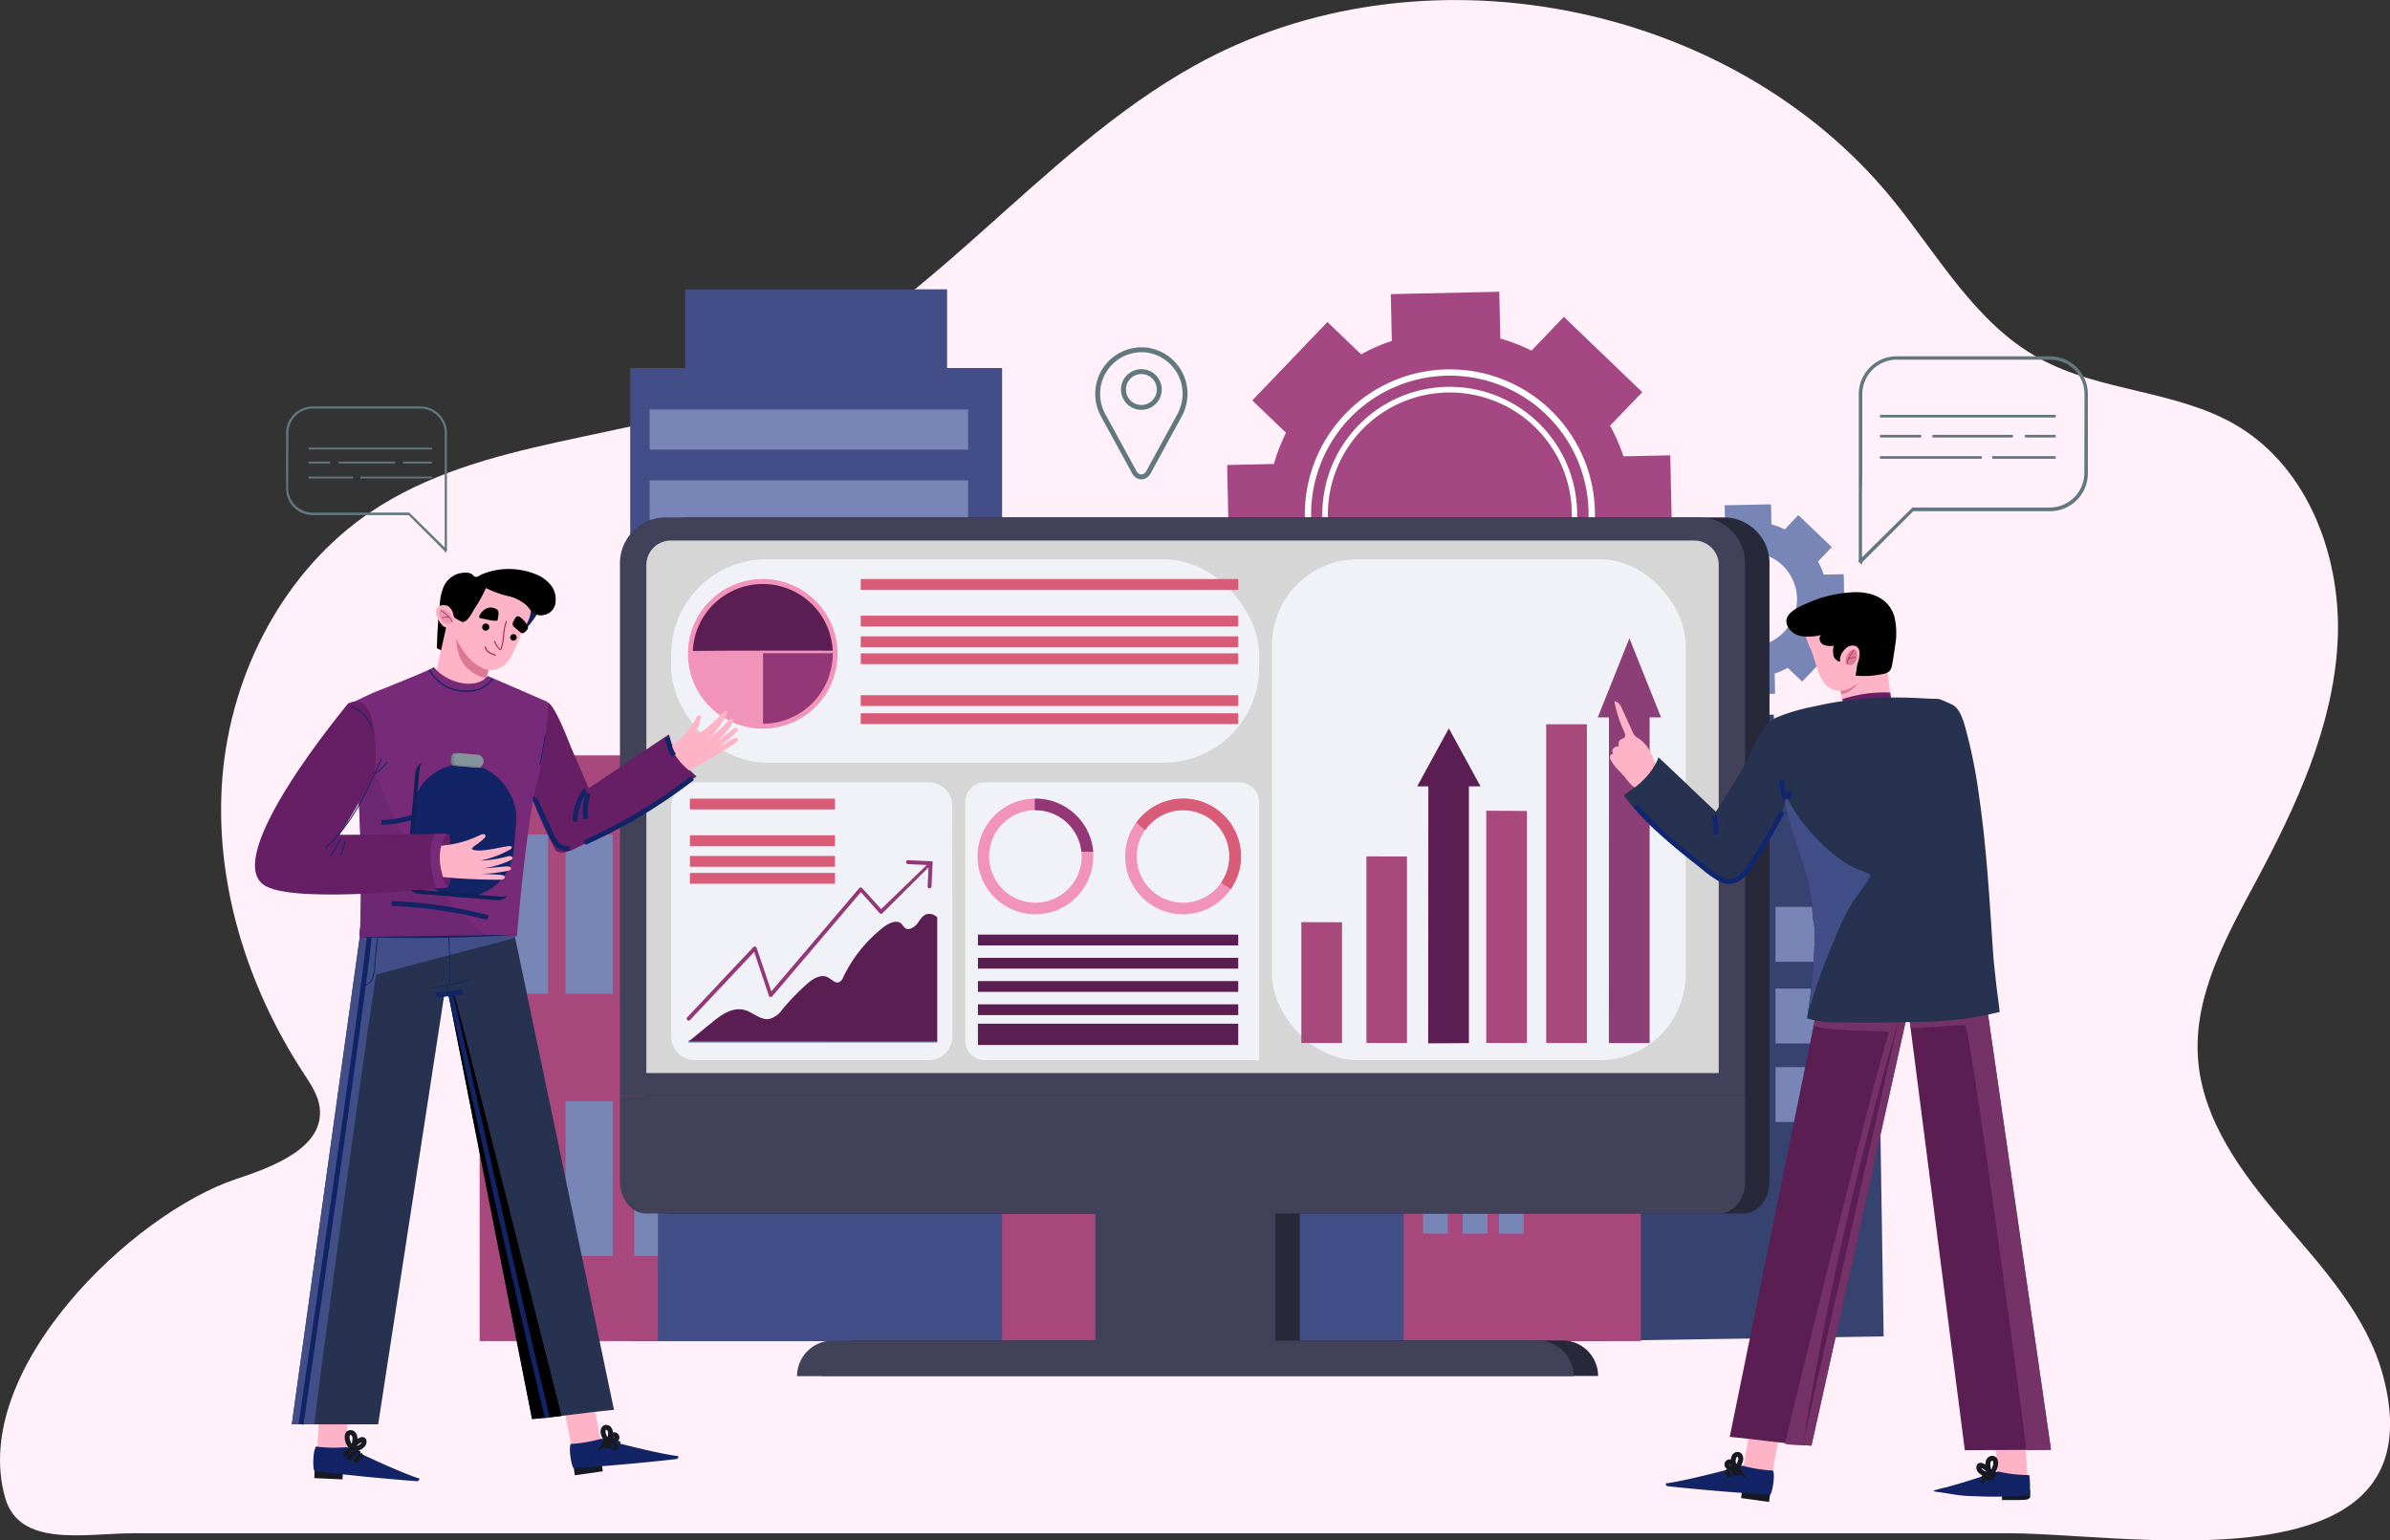 <svg xmlns="http://www.w3.org/2000/svg" viewBox="0 0 487.52 314.25"><rect x="0" y="0" width="487.52" height="314.25" fill="#333333" stroke="none"/><defs><style>.cls-1{fill:#fff0f9;}.cls-2{fill:#f3f0ff;}.cls-3{fill:#424e87;}.cls-4{fill:#7785b7;}.cls-5{fill:#f9d4e3;}.cls-6{fill:#a8487c;}.cls-7{fill:#364370;}.cls-8{fill:#c0c0ff;}.cls-9{fill:#d3d5fe;}.cls-10{fill:#62787f;}.cls-11{fill:#a54783;}.cls-12{fill:#fff;}.cls-13{fill:#27283a;}.cls-14{fill:#414259;}.cls-15{fill:#d6d6d6;}.cls-16{fill:#f0f2f7;}.cls-17{fill:#8c3e76;}.cls-18{fill:#5a1e52;}.cls-19{fill:#933777;}.cls-20{fill:#d85b77;}.cls-21{fill:#8094bf;}.cls-22{fill:#f294ba;}.cls-23,.cls-34,.cls-38,.cls-41{fill:none;stroke-miterlimit:10;}.cls-23{stroke:#62787f;}.cls-24{fill:#feb3c7;}.cls-25{fill:#661f65;}.cls-26{fill:#dd7897;}.cls-27{fill:#0e2259;}.cls-28{fill:#a12758;}.cls-29{fill:#e89ab2;}.cls-30{fill:#772a77;}.cls-31{fill:#6e2772;}.cls-32{fill:#26324f;}.cls-33{fill:#122466;}.cls-34{stroke:#122466;}.cls-35{fill:#849299;}.cls-36{fill:#728389;}.cls-37{fill:#161921;}.cls-38{stroke:#161921;}.cls-39{fill:#753266;}.cls-40{fill:#350a24;}.cls-41{stroke:#112670;}.cls-42{fill:#f2a754;}</style></defs><g id="Layer_2" data-name="Layer 2"><g id="Character_2" data-name="Character 2"><path class="cls-1" d="M472.16,310.69c-18.1,6.52-47.59,2.09-62.34,2.09H27.38c-9.94,0-23.43,3.07-26.34-7.27-7.33-26,25.86-57.91,47.17-65,7.75-2.56,18-6.5,17-14.59-.32-2.54-1.83-4.75-3.23-6.89-11.67-17.87-18.37-39.36-16.6-60.63s12.59-42.08,30.29-54C98.54,89.06,128.57,90.05,154,79.52c34.46-14.26,57.11-48,89.67-66.14C289.52-12.19,352.94,0,386.06,40.69,395.41,52.18,403,66,416,73.11c12.47,6.87,28,6.44,40.27,13.7,14.77,8.75,21.53,27.3,20.55,44.44s-8.44,33.2-16.53,48.34c-6.1,11.39-12.84,23.4-11.94,36.29.89,12.65,9,23.52,17.26,33.17s17.23,19.39,20.51,31.64C490.68,297.87,483.75,306.52,472.16,310.69Z"/><rect class="cls-2" x="295.12" y="264.47" width="24.36" height="11.92"/><rect class="cls-3" x="128.55" y="75.08" width="75.86" height="198.5"/><rect class="cls-3" x="139.77" y="59.02" width="53.42" height="53.42"/><rect class="cls-4" x="132.51" y="83.53" width="64.97" height="8.19"/><rect class="cls-4" x="132.51" y="97.98" width="64.97" height="8.19"/><rect class="cls-5" x="132.51" y="113.31" width="64.97" height="8.19"/><rect class="cls-5" x="132.51" y="127.76" width="64.97" height="8.19"/><rect class="cls-5" x="132.51" y="141.55" width="64.97" height="8.19"/><rect class="cls-5" x="132.51" y="156.53" width="64.97" height="8.19"/><rect class="cls-5" x="132.51" y="169.99" width="64.97" height="8.19"/><rect class="cls-5" x="132.51" y="183.79" width="64.97" height="8.19"/><rect class="cls-5" x="132.51" y="199.95" width="64.97" height="8.19"/><rect class="cls-6" x="189.07" y="132.37" width="63.45" height="141.22"/><polygon class="cls-3" points="323.17 140.34 323.17 121.74 314.5 121.74 314.5 113.1 266.03 113.1 266.03 121.74 257.36 121.74 257.36 140.34 252.34 140.34 252.34 273.58 328.19 273.58 328.19 140.34 323.17 140.34"/><polygon class="cls-7" points="371.08 171.03 370.89 158.75 362.03 158.89 361.82 145.79 358.13 145.85 357.91 132.22 344.72 132.43 344.94 146.06 341.24 146.12 341.45 159.21 332.58 159.35 332.78 171.63 321.22 171.81 322.82 273.58 384.23 272.62 382.63 170.85 371.08 171.03"/><rect class="cls-2" x="259.54" y="122.86" width="24.36" height="11.92"/><rect class="cls-2" x="295.12" y="122.86" width="24.36" height="11.92"/><rect class="cls-2" x="259.54" y="140.56" width="24.36" height="11.92"/><rect class="cls-2" x="295.12" y="140.56" width="24.36" height="11.92"/><rect class="cls-2" x="259.54" y="158.26" width="24.36" height="11.92"/><rect class="cls-2" x="295.12" y="158.26" width="24.36" height="11.92"/><rect class="cls-2" x="259.54" y="175.97" width="24.36" height="11.92"/><rect class="cls-2" x="295.12" y="175.97" width="24.36" height="11.92"/><rect class="cls-2" x="259.54" y="193.67" width="24.36" height="11.92"/><rect class="cls-2" x="295.12" y="193.67" width="24.36" height="11.92"/><rect class="cls-2" x="259.54" y="211.37" width="24.36" height="11.92"/><rect class="cls-2" x="295.12" y="211.37" width="24.36" height="11.92"/><rect class="cls-2" x="259.54" y="229.07" width="24.36" height="11.92"/><rect class="cls-2" x="295.12" y="229.07" width="24.36" height="11.92"/><rect class="cls-2" x="295.12" y="246.77" width="24.36" height="11.92"/><polygon class="cls-6" points="316.55 218.76 316.55 192.21 292.64 192.21 292.64 218.76 286.33 218.76 286.33 273.58 334.73 273.58 334.73 218.76 316.55 218.76"/><rect class="cls-4" x="290.27" y="230.33" width="5.07" height="21.32"/><rect class="cls-4" x="298.36" y="230.33" width="5.07" height="21.32"/><rect class="cls-4" x="305.74" y="230.33" width="5.07" height="21.32"/><rect class="cls-8" x="331.48" y="185" width="11.2" height="11.2"/><rect class="cls-8" x="347.37" y="185" width="11.2" height="11.2"/><rect class="cls-4" x="362.18" y="185" width="11.2" height="11.2"/><rect class="cls-8" x="331.48" y="201.67" width="11.2" height="11.2"/><rect class="cls-8" x="347.37" y="201.67" width="11.2" height="11.2"/><rect class="cls-4" x="362.18" y="201.67" width="11.2" height="11.2"/><rect class="cls-8" x="331.48" y="217.69" width="11.2" height="11.2"/><rect class="cls-8" x="347.37" y="217.69" width="11.2" height="11.2"/><rect class="cls-4" x="362.18" y="217.69" width="11.2" height="11.2"/><rect class="cls-9" x="193.19" y="143.09" width="8.6" height="11.2"/><rect class="cls-9" x="204.65" y="143.09" width="8.6" height="11.2"/><rect class="cls-9" x="217.03" y="143.09" width="8.6" height="11.2"/><rect class="cls-9" x="228.5" y="143.09" width="8.6" height="11.2"/><rect class="cls-9" x="240.42" y="143.09" width="8.6" height="11.2"/><rect class="cls-9" x="193.19" y="158.26" width="8.6" height="11.2"/><rect class="cls-9" x="204.65" y="158.26" width="8.6" height="11.2"/><rect class="cls-9" x="217.03" y="158.26" width="8.6" height="11.2"/><rect class="cls-9" x="228.5" y="158.26" width="8.6" height="11.2"/><rect class="cls-9" x="240.42" y="158.26" width="8.6" height="11.2"/><rect class="cls-9" x="193.19" y="173.44" width="8.6" height="11.2"/><rect class="cls-9" x="204.65" y="173.44" width="8.6" height="11.2"/><rect class="cls-9" x="217.03" y="173.44" width="8.6" height="11.2"/><rect class="cls-9" x="228.5" y="173.44" width="8.6" height="11.2"/><rect class="cls-9" x="240.42" y="173.44" width="8.6" height="11.2"/><rect class="cls-9" x="193.19" y="188.07" width="8.6" height="11.2"/><rect class="cls-9" x="204.65" y="188.07" width="8.6" height="11.2"/><rect class="cls-9" x="217.03" y="188.07" width="8.6" height="11.2"/><rect class="cls-9" x="228.5" y="188.07" width="8.6" height="11.2"/><rect class="cls-9" x="240.42" y="188.07" width="8.6" height="11.2"/><rect class="cls-6" x="97.84" y="154.1" width="72.73" height="119.48"/><rect class="cls-4" x="102.17" y="170.22" width="9.63" height="32.51"/><rect class="cls-4" x="115.36" y="170.22" width="9.63" height="32.51"/><rect class="cls-8" x="129.38" y="170.22" width="9.63" height="32.51"/><rect class="cls-8" x="143.35" y="170.22" width="9.63" height="32.51"/><rect class="cls-8" x="102.17" y="224.64" width="9.63" height="31.56"/><rect class="cls-4" x="115.36" y="224.64" width="9.63" height="31.56"/><rect class="cls-4" x="129.38" y="224.64" width="9.63" height="31.56"/><rect class="cls-8" x="143.35" y="224.64" width="9.63" height="31.56"/><rect class="cls-3" x="134.2" y="213.84" width="70.21" height="59.74"/><path class="cls-10" d="M58.36,88.34V99.66a5.42,5.42,0,0,0,5.42,5.42H83.37l7.33,7.33v.4l.56-.57-.09-.1v-9.41c0-1.12,0-2.23,0-3.35s0-2.22,0-3.34v-7.7a5.42,5.42,0,0,0-5.42-5.42H63.78A5.42,5.42,0,0,0,58.36,88.34Zm.47,0a5,5,0,0,1,5-5H85.71a5,5,0,0,1,5,5V96c0,1.12,0,3.5,0,3.58h0s0,2.8,0,3.11v9l-7.23-7.13H63.78a5,5,0,0,1-5-5Z"/><rect class="cls-10" x="62.93" y="91.31" width="25.17" height="0.38"/><rect class="cls-10" x="62.93" y="97.22" width="9.09" height="0.38"/><rect class="cls-10" x="73.52" y="97.22" width="14.58" height="0.38"/><rect class="cls-10" x="62.93" y="94.17" width="4.4" height="0.38"/><rect class="cls-10" x="69.06" y="94.17" width="11.53" height="0.38"/><rect class="cls-10" x="82.2" y="94.17" width="5.9" height="0.38"/><path class="cls-4" d="M346.28,105.52l-6.55,6.83,2.94,2.82a17,17,0,0,0-1.05,2.72l-4.07.08.2,9.46,4.08-.09A15,15,0,0,0,343,130L340.18,133l6.83,6.54,2.82-2.94a16.12,16.12,0,0,0,2.72,1.06l.09,4.07,9.45-.2L362,137.4a14.72,14.72,0,0,0,2.67-1.17l2.94,2.82,6.55-6.83-2.94-2.82a17,17,0,0,0,1-2.72l4.07-.09-.2-9.45-4.08.08a15.35,15.35,0,0,0-1.17-2.67l2.82-2.94-6.83-6.54L364.06,108a16.08,16.08,0,0,0-2.72-1.05l-.08-4.07-9.46.2.09,4.07a16.63,16.63,0,0,0-2.67,1.17ZM350,115.63a9.62,9.62,0,1,1,.29,13.6A9.63,9.63,0,0,1,350,115.63Z"/><path class="cls-11" d="M277.65,72.28l-6.88-6.59-15.33,16,6.89,6.59a37.45,37.45,0,0,0-2.47,6.37l-9.54.21L250.8,117l9.54-.21a37.63,37.63,0,0,0,2.74,6.25l-6.59,6.89,16,15.32,6.6-6.89a36.54,36.54,0,0,0,6.36,2.47l.21,9.54,22.15-.48-.21-9.54a37.26,37.26,0,0,0,6.26-2.74l6.88,6.59,15.32-16-6.88-6.59a36.59,36.59,0,0,0,2.46-6.37l9.55-.21-.48-22.14-9.55.2a36.37,36.37,0,0,0-2.74-6.25L335,80,319,64.64l-6.6,6.89a36.85,36.85,0,0,0-6.36-2.47l-.21-9.54L283.7,60l.21,9.54A36.91,36.91,0,0,0,277.65,72.28Z"/><path class="cls-12" d="M269.69,119a29.6,29.6,0,1,0,12-40.1A29.64,29.64,0,0,0,269.69,119Zm51-27.44A28.3,28.3,0,1,1,282.34,80,28.33,28.33,0,0,1,320.68,91.54Z"/><path class="cls-12" d="M272.84,117.28A26,26,0,1,0,283.42,82,26.05,26.05,0,0,0,272.84,117.28Zm44.82-24.12A24.88,24.88,0,1,1,284,83,24.91,24.91,0,0,1,317.66,93.16Z"/><path class="cls-13" d="M140.81,105.55H351.6a9.35,9.35,0,0,1,9.35,9.36V241c0,3.63-2.39,6.56-5.35,6.56H265.14v25.89h53.6a7.25,7.25,0,0,1,7.24,7.25H167.59a7.25,7.25,0,0,1,7.24-7.25h53.6V247.6H136.81c-3,0-5.35-2.93-5.35-6.56V114.91A9.36,9.36,0,0,1,140.81,105.55Z"/><path class="cls-14" d="M169.84,273.49h53.6V242.88h36.7v30.61h53.6a7.26,7.26,0,0,1,7.25,7.25H162.59A7.26,7.26,0,0,1,169.84,273.49Z"/><path class="cls-14" d="M126.46,223.62V114.91a9.36,9.36,0,0,1,9.36-9.36H346.61a9.36,9.36,0,0,1,9.35,9.36V223.62Z"/><path class="cls-14" d="M356,223.62V241c0,3.63-2.4,6.56-5.35,6.56H131.81c-2.95,0-5.35-2.93-5.35-6.56V223.62Z"/><path class="cls-15" d="M131.84,218.9V115.2a5,5,0,0,1,5.1-4.93H345.49a5,5,0,0,1,5.1,4.93V218.9Z"/><rect class="cls-16" x="259.46" y="114.09" width="84.39" height="102.17" rx="17.5"/><path class="cls-6" d="M265.45,188.12v24.65h8.3V188.14Z"/><path class="cls-6" d="M278.73,174.7v38.07H287V174.72Z"/><path class="cls-6" d="M303.17,165.38v47.39h8.3V165.44C308.7,165.43,305.94,165.41,303.17,165.38Z"/><rect class="cls-6" x="315.4" y="147.75" width="8.3" height="65.02"/><path class="cls-17" d="M328.18,212.79l8.32,0v-53h0V146.35h2.33l-6.46-16.14-6.45,16.14h2.28Z"/><path class="cls-18" d="M291.33,212.84l8.3-.05V160.42H302l-6.46-11.83-6.46,11.83h2.28Z"/><rect class="cls-16" x="136.9" y="114.09" width="119.95" height="41.49" rx="19.47"/><path class="cls-16" d="M252.83,159.6H200.9a4,4,0,0,0-4,4.06c0,2.29,0,4.59,0,6.88q0,14,0,28,0,6.84,0,13.68v.05a4,4,0,0,0,4,4h55.94v-52.6A4,4,0,0,0,252.83,159.6Z"/><path class="cls-16" d="M194.26,210.54V182.59c0-6-.05-12.07,0-18.11a4.8,4.8,0,0,0-4.72-4.88h-47.9a4.79,4.79,0,0,0-4.72,4.86V211.4a4.79,4.79,0,0,0,4.72,4.86h47.92a4.8,4.8,0,0,0,4.72-4.85Z"/><path class="cls-19" d="M140.14,207.58l13.53-14.38a.41.41,0,0,1,.38-.11.4.4,0,0,1,.29.26l3,8.89,17.93-21.06a.37.37,0,0,1,.29-.14.42.42,0,0,1,.3.13l3.88,4.28,9.31-9-3.83-.18a.4.4,0,0,1-.38-.41.39.39,0,0,1,.41-.38l4.76.22h0a.32.32,0,0,1,.14,0h0a.22.22,0,0,1,.09.07l0,0a.22.22,0,0,1,0,.08l0,0a.59.59,0,0,1,0,.14l-.23,4.85a.39.39,0,0,1-.41.38.4.4,0,0,1-.38-.42l.18-3.85L180,186.3a.36.36,0,0,1-.29.11.34.34,0,0,1-.28-.13L175.61,182l-18.09,21.24a.4.4,0,0,1-.37.14.42.42,0,0,1-.31-.27l-3-8.92-13.08,13.89a.42.42,0,0,1-.31.13.41.41,0,0,1-.25-.11A.4.4,0,0,1,140.14,207.58Z"/><rect class="cls-20" x="140.73" y="162.92" width="29.59" height="2.2"/><rect class="cls-20" x="140.73" y="170.4" width="29.59" height="2.2"/><rect class="cls-20" x="140.73" y="174.62" width="29.59" height="2.2"/><rect class="cls-20" x="140.73" y="178.08" width="29.59" height="2.2"/><rect class="cls-20" x="175.58" y="118.12" width="77" height="2.2"/><rect class="cls-18" x="199.48" y="190.66" width="53.1" height="2.2"/><rect class="cls-18" x="199.48" y="195.4" width="53.1" height="2.2"/><rect class="cls-18" x="199.48" y="200.14" width="53.1" height="2.2"/><rect class="cls-18" x="199.48" y="204.88" width="53.1" height="2.2"/><rect class="cls-18" x="199.48" y="208.83" width="53.1" height="4.35"/><rect class="cls-20" x="175.58" y="125.6" width="77" height="2.2"/><rect class="cls-20" x="175.58" y="141.82" width="77" height="2.2"/><rect class="cls-20" x="175.58" y="145.51" width="77" height="2.2"/><rect class="cls-20" x="175.58" y="129.82" width="77" height="2.2"/><rect class="cls-20" x="175.58" y="133.28" width="77" height="2.2"/><rect class="cls-21" x="140.45" y="212.23" width="50.73" height="0.47"/><path class="cls-18" d="M191.18,212.47c0-.18,0-.5,0-.68,0-2.92,0-5.85,0-8.77,0-5.29,0-10.58,0-15.86a2.2,2.2,0,0,0-2.22-.65c-.91.33-1.35,1.29-1.93,2s-1.7,1.38-2.44.78a6.7,6.7,0,0,1-.64-.77c-.93-1-2.57-.25-3.64.56A28.56,28.56,0,0,0,172,199.36a1.82,1.82,0,0,1-.82,1c-.83.33-1.55-.61-2.34-1-1.42-.72-3.07.34-4.25,1.39a50.27,50.27,0,0,0-4.87,5,5.11,5.11,0,0,1-2.74,2.11c-1.85.34-3.38-1.39-5.2-1.85-2.37-.59-4.67,1-6.55,2.57-1.58,1.28-3.16,2.59-4.74,3.87Z"/><circle class="cls-22" cx="155.59" cy="133.38" r="15.26" transform="translate(-48.74 149.09) rotate(-45)"/><path class="cls-18" d="M148.18,132.74c7.22,0,14.45-.05,21.68,0a14.28,14.28,0,0,0-28.53.05Z"/><path class="cls-19" d="M169.87,133.25q-7.11,0-14.23,0,0,7.2,0,14.4a14.29,14.29,0,0,0,14.22-14.28Z"/><path class="cls-22" d="M223,174.72a11.8,11.8,0,1,0-11.8,11.79A11.81,11.81,0,0,0,223,174.72Zm-11.8,9.43a9.44,9.44,0,1,1,9.44-9.43A9.44,9.44,0,0,1,211.21,184.15Z"/><path class="cls-19" d="M211.21,165.28a9.46,9.46,0,0,1,9.39,8.48H223a11.81,11.81,0,0,0-11.76-10.83h-.16c0,.79,0,1.58,0,2.36Z"/><path class="cls-22" d="M253.12,174.72a11.8,11.8,0,1,0-11.8,11.79A11.82,11.82,0,0,0,253.12,174.72Zm-11.8,9.43a9.44,9.44,0,1,1,9.44-9.43A9.44,9.44,0,0,1,241.32,184.15Z"/><path class="cls-20" d="M241.32,165.28a9.42,9.42,0,0,1,7.75,14.81c.67.41,1.33.84,2,1.29a11.69,11.69,0,0,0,2.08-6.66,11.79,11.79,0,0,0-21.37-6.88c.62.48,1.22,1,1.81,1.52A9.43,9.43,0,0,1,241.32,165.28Z"/><path class="cls-23" d="M232.16,71.36h1.32c.36,0,.73.09,1.1.17a9,9,0,0,1,7.15,8.55,9.43,9.43,0,0,1-1.23,4.84c-2.05,3.75-4.1,7.49-6.14,11.25a2,2,0,0,1-1.29,1.11h-.5a1.81,1.81,0,0,1-1.19-.94q-3.15-5.78-6.31-11.55A9.17,9.17,0,0,1,224,79.05a9,9,0,0,1,6.5-7.38C231.05,71.52,231.61,71.46,232.16,71.36Zm.67,4.45a3.65,3.65,0,1,0,3.64,3.67A3.65,3.65,0,0,0,232.83,75.81Z"/><rect class="cls-24" x="115.73" y="285.95" width="6.08" height="8.81" transform="translate(-51.3 26.75) rotate(-10.58)"/><rect class="cls-24" x="64.98" y="286.36" width="5.87" height="9.44" transform="translate(16.77 -3.41) rotate(3.28)"/><path class="cls-25" d="M142.09,158.39c-2.78-2.39-4.84-5-5.61-8.59-5.21,3.44-12.38,8.37-16.39,11-1.52-3.52-3-6.94-3.3-7.62-.59-1.33-3.67-9.74-5.15-9.86-2-.16-3.86,12.8-3.93,14.62a15.59,15.59,0,0,0,1.35,6.2,81.36,81.36,0,0,0,4,8.8,2.07,2.07,0,0,0,.62.81,3.17,3.17,0,0,0,2,0,8.65,8.65,0,0,0,2.28-1C127.48,168.5,142.09,158.39,142.09,158.39Z"/><path class="cls-24" d="M149.12,146.58a1.26,1.26,0,0,0-.49.4,25,25,0,0,1-3.93,3.56,19.82,19.82,0,0,0,3.64-5c.07-.16.13-.36,0-.48s-.43,0-.6.13c-.92.8-1.75,1.7-2.66,2.51-.76.68-1.91,1.78-3,1.9a1.94,1.94,0,0,1,.24-1.17,12.22,12.22,0,0,0,.6-1.89.61.61,0,0,0,0-.53.42.42,0,0,0-.54,0,1.08,1.08,0,0,0-.33.4l0,.06a20.27,20.27,0,0,1-2.79,3.73,20.59,20.59,0,0,1-1.74,1.63,6.2,6.2,0,0,0-.59.52,7.54,7.54,0,0,0,.77,1.68l.44.6.6.79a17.49,17.49,0,0,0,1.8,1.75,109.41,109.41,0,0,0,9.43-5.61,1.15,1.15,0,0,0,.52-.57c.23-.88-1-.27-1.25-.12l-3,1.76a24.92,24.92,0,0,0,4-3.38c.17-.17.34-.42.23-.63s-.62-.13-.9.09l-3.71,2.93a17.91,17.91,0,0,0,3.67-4.35.62.62,0,0,0,.1-.45A.43.43,0,0,0,149.12,146.58Z"/><path d="M93.34,117.07a4.92,4.92,0,0,0-2.83,2.58,10.42,10.42,0,0,0-.78,3.37q-.51,4.59-.61,9.2l1.5.8a32.48,32.48,0,0,1,3.22-11,14.68,14.68,0,0,1,1.3-2.19c.35-.46,1.31-1.11,1.41-1.69C96.82,116.58,94.35,116.74,93.34,117.07Z"/><path class="cls-24" d="M91.54,125.92c.5,0,1.4,1.48,1.83,1.76a17,17,0,0,1,3.81,3.53c.56.67,1.09,1.38,1.6,2.09a4.37,4.37,0,0,1,1.06,1.77,11.2,11.2,0,0,1-.59,3,1.13,1.13,0,0,1-.2.52,1,1,0,0,1-.35.27,7.11,7.11,0,0,1-4.7.62,15.22,15.22,0,0,1-4.48-1.74,1.16,1.16,0,0,1-.45-.36.68.68,0,0,1-.11-.39C89.4,135.43,91,127.71,91.54,125.92Z"/><path class="cls-26" d="M99.17,138.32A7.34,7.34,0,0,1,94.28,135a8.81,8.81,0,0,1-1.15-3.82,8.07,8.07,0,0,1,.29-3.42,16.84,16.84,0,0,1,3.76,3.49c.56.67,1.09,1.38,1.6,2.09a4.37,4.37,0,0,1,1.06,1.77,11.2,11.2,0,0,1-.59,3A2.63,2.63,0,0,1,99.17,138.32Z"/><path class="cls-27" d="M109.27,125.71a18.11,18.11,0,0,1-1.68,2.21,2.74,2.74,0,0,1-.93.77c.3-1.06.62-2.12,1-3.16a4.38,4.38,0,0,1,.29-.74,1,1,0,0,1,.29-.38.91.91,0,0,1,.51-.16c.26,0,.86,0,1,.32S109.43,125.47,109.27,125.71Z"/><path class="cls-24" d="M91.44,122.82a7.5,7.5,0,0,1,1.33-2.93,7.07,7.07,0,0,1,4.85-2.22,8.59,8.59,0,0,1,2.48,0,8.83,8.83,0,0,1,1.45.38,14.09,14.09,0,0,1,4.94,2.73,5.18,5.18,0,0,1,1.65,2.08,5.76,5.76,0,0,1-.13,3.16,13.83,13.83,0,0,1-1.39,2.67c-.38.73-1.63,3.94-2.07,4.73a9.33,9.33,0,0,1-1.14,1.72,4.29,4.29,0,0,1-3.64,1.54,4.72,4.72,0,0,1-1.5-.49c-2.63-1.29-4.33-3.93-5.53-6.61a14.09,14.09,0,0,1-1.44-5.41A6.19,6.19,0,0,1,91.44,122.82Z"/><path class="cls-28" d="M101.88,132.55a.3.3,0,0,0,.34,0,.51.51,0,0,0,.12-.21,11.45,11.45,0,0,0,.5-2.71,10.77,10.77,0,0,1,.55-2.81.11.11,0,0,0-.06-.14.12.12,0,0,0-.15.07,10.89,10.89,0,0,0-.56,2.87,10.78,10.78,0,0,1-.49,2.65.16.16,0,0,1,0,.1s-.15,0-.23-.1a4.61,4.61,0,0,1-.92-1.48.1.1,0,0,0-.14-.06.11.11,0,0,0-.06.15,4.44,4.44,0,0,0,1,1.55A.62.62,0,0,0,101.88,132.55Z"/><path class="cls-28" d="M101,133.78a.12.12,0,0,0,.14-.08.12.12,0,0,0-.07-.16,6.39,6.39,0,0,1-1-.42,1.92,1.92,0,0,1-.79-.72,2.91,2.91,0,0,1-.21-.48.14.14,0,0,0-.16-.07.13.13,0,0,0-.07.16,2.58,2.58,0,0,0,.23.51,2.26,2.26,0,0,0,.88.82,6.67,6.67,0,0,0,1.09.43Z"/><path d="M104.71,127.72c-.36-.45.07-1.08.33-1.53a.82.82,0,0,1,.55-.48.87.87,0,0,1,.51.19,4.65,4.65,0,0,1,1.55,1.88c.21.46-.27.9-.59,1.17a.86.86,0,0,1-.4.23.82.82,0,0,1-.58-.26q-.66-.54-1.29-1.11Z"/><path d="M101.51,126.41a.21.21,0,0,1-.05.15.28.28,0,0,1-.15.06,4.47,4.47,0,0,1-1.41-.12L98,126.11a.31.31,0,0,1-.24-.12.33.33,0,0,1,0-.24,2.14,2.14,0,0,1,.69-1.06,2.47,2.47,0,0,1,1.24-.71,2.12,2.12,0,0,1,1.83.48C101.87,124.94,101.59,125.87,101.51,126.41Z"/><path d="M104.47,129.43a.67.67,0,0,1,.88.32.75.75,0,0,1,0,.51.67.67,0,0,1-.85.39.71.71,0,0,1-.38-.34.75.75,0,0,1,0-.51A.7.7,0,0,1,104.47,129.43Z"/><path d="M98.69,127.32a.67.67,0,0,1,.55-.1.6.6,0,0,1,.26.11.76.76,0,0,1,.2.2.83.83,0,0,1,.1.56.74.74,0,0,1-.88.55.64.64,0,0,1-.25-.12.52.52,0,0,1-.2-.19.74.74,0,0,1-.1-.56A.71.71,0,0,1,98.69,127.32Z"/><path class="cls-24" d="M92.14,124a3,3,0,0,0-1.73-.55,1.53,1.53,0,0,0-1.33.69,1.86,1.86,0,0,0,0,1.48,5,5,0,0,0,1,1.76,1.73,1.73,0,0,0,1.53.72,2,2,0,0,0,.77-.4c.64-.45,1.24-.94,1.09-1.78A3,3,0,0,0,92.14,124Z"/><path class="cls-29" d="M92.11,125.63a3,3,0,0,0-.81-.85,1.94,1.94,0,0,0-1.2-.47.54.54,0,0,0-.33.1.72.72,0,0,0-.2.67,2.59,2.59,0,0,0,1,1.91,1.41,1.41,0,0,0,1,.28C92.44,127.13,92.51,126.29,92.11,125.63Z"/><path class="cls-28" d="M90.15,126.13a6.49,6.49,0,0,1,1.39-.21v-.15a7.71,7.71,0,0,0-1.43.21Z"/><path class="cls-28" d="M92.25,126.94l.12-.07a6.56,6.56,0,0,0-2.43-2.42l-.07.13A6.49,6.49,0,0,1,92.25,126.94Z"/><path d="M112.66,119.78a7.24,7.24,0,0,0-3.62-2.73,13.75,13.75,0,0,0-3.28-.84,14.4,14.4,0,0,0-6,.44,12,12,0,0,0-1.39.48c-.33.13-1,.61-1.33.58s-.66-.55-1-.68a2.27,2.27,0,0,0-1.26-.16,3.29,3.29,0,0,0-2.11,1.44,16.5,16.5,0,0,0-1.93,4.92,2.93,2.93,0,0,1,1.75,2.13,1.52,1.52,0,0,0,.17.56,1.22,1.22,0,0,0,.37.27l1,.56c1.13.61,2.28-2,2.78-2.75a25.45,25.45,0,0,0,2.24-4.1,19.67,19.67,0,0,0,4.59,1.67,8.47,8.47,0,0,1,3.75,1.9c1,1.09,1.41,2.16,3.23,2C113.59,125.11,113.92,121.85,112.66,119.78Z"/><path class="cls-30" d="M111.64,143.16l-12.16-5.27c-2.42,3-8.49,1.4-11-1.83.23.28-10.93,4.68-11.88,5.07-1.75.71-3.39,1.61-5.12,2.37-.39.17,1.06,10.19,1.14,11.23.32,3.82.57,7.66.74,11.49q.51,11.5.15,23a7,7,0,0,0-.07,2.08c.27.64.62.55,1.4.66q2.19.3,4.41.39a77.22,77.22,0,0,0,8.87-.23c4.4-.33,8.79-.78,13.19-1,1.07-.07,3.07,0,4.14-.18,0,0,2-24.54,4.29-31.9C110.2,157.43,112.43,144.48,111.64,143.16Z"/><path class="cls-31" d="M76.27,156.36c-.89-2.77-2.76-5.15-4.43-7.54.32,2.65.7,5.39.74,5.91.32,3.82.57,7.66.74,11.49q.51,11.5.15,23a7,7,0,0,0-.07,2.08c.27.64.61.55,1.4.66q2.19.3,4.41.39a77.22,77.22,0,0,0,8.87-.23c3.78-.28,7.54-.65,11.31-.92C98.09,189.47,84,180.56,76.27,156.36Z"/><path class="cls-32" d="M125.24,287.59,105,190.92l-31.65.4L59.52,290.56H77.14l13.5-87.74.82-.07,17.09,86.73C114.13,289,119.66,288.12,125.24,287.59Z"/><path class="cls-3" d="M76.76,198.85c.46-.27,20.45-5.41,28.38-7.53l-.11-.4-31.65.4L59.52,290.56h4.62C64.29,287.12,76.4,199.06,76.76,198.85Z"/><path d="M114.56,288.86c-1.71-6.48-20.45-81.35-22-86.32-1.09.25,0,0-1.12.18l17.08,86.76C110.56,289.32,112.56,289.1,114.56,288.86Z"/><rect class="cls-33" x="107.68" y="152.89" width="6.09" height="0.19" transform="translate(-59.99 233.73) rotate(-79.42)"/><path class="cls-34" d="M77.79,167.74c3.6.11,7.4-1.35,10.79-2.39a37.69,37.69,0,0,0,10.28-5.25.59.59,0,0,0-.38.26"/><path class="cls-34" d="M79.91,184.32a91.56,91.56,0,0,1,19.61,2.86"/><rect class="cls-33" x="83.77" y="155.87" width="21.35" height="27.15" rx="10.5" transform="translate(14.34 -7.23) rotate(4.75)"/><path class="cls-27" d="M102.05,182.91,86.29,181.6a2.78,2.78,0,0,1-2.53-3l1.79-21.54a2.77,2.77,0,0,1,.58-1.47,2.75,2.75,0,0,0-1.43,2.2l-1.79,21.53a2.77,2.77,0,0,0,2.53,3l15.76,1.31a2.77,2.77,0,0,0,2.41-1A2.84,2.84,0,0,1,102.05,182.91Z"/><path class="cls-35" d="M97.23,156.59l-3.94-.33a1.32,1.32,0,0,1-1.21-1.42h0a1.33,1.33,0,0,1,1.43-1.21l3.94.33a1.32,1.32,0,0,1,1.2,1.42h0A1.32,1.32,0,0,1,97.23,156.59Z"/><path class="cls-36" d="M98.28,156.41l-5-.41a.82.82,0,0,1-.74-.88l.08-1a.86.86,0,0,1,.26-.53.81.81,0,0,0-.8.74l-.09,1a.82.82,0,0,0,.75.88l4.94.41a.81.81,0,0,0,.62-.22Z"/><path class="cls-25" d="M54.3,180.82c7,3.64,36.75.18,36.75.18-1.07-3.74-1.37-7.24,0-10.88-7,0-16.93.2-21.8.18,1-1.53,7.15-11.49,7.27-13.4.31-4.93.19-16-5.5-13.4C71.07,143.5,44.15,175.53,54.3,180.82Z"/><path class="cls-30" d="M91.47,170.31c-.42-.38-2.23-.19-2.79-.19-1.54,3.56-.85,7.41.27,11.09,2.34-.1,2.66.14,2.83-1.74a38.91,38.91,0,0,0,.12-6.2c-.05-.6,0-2.53-.42-3Z"/><path class="cls-25" d="M91.47,170.31a.57.57,0,0,0-.22-.12c-1.47,1.37-1.54,3.64-1.4,5.52.06.91.18,1.82.33,2.73a6,6,0,0,0,1,2.4,1.75,1.75,0,0,0,.59-1.37,38.91,38.91,0,0,0,.12-6.2c-.05-.6,0-2.53-.42-3Z"/><path class="cls-24" d="M104.18,174.66a1.4,1.4,0,0,0-.67.06,26.16,26.16,0,0,1-5.56.86,21.22,21.22,0,0,0,6.16-2.32c.15-.1.32-.24.29-.42s-.37-.27-.61-.24c-1.29.18-2.55.49-3.83.68-1.06.15-2.72.45-3.72-.05.13-.41.56-.66.9-.89A13,13,0,0,0,98.77,171a.65.65,0,0,0,.27-.49.45.45,0,0,0-.46-.35,1.26,1.26,0,0,0-.53.16l-.06,0A21.44,21.44,0,0,1,93.33,172a23.13,23.13,0,0,1-2.49.43,4.27,4.27,0,0,0-.82.11,7.61,7.61,0,0,0-.3,1.94l0,.78c0,.11,0,.53.07,1.06a20.76,20.76,0,0,0,.57,2.6c3.86.37,7.75.55,11.63.54a1.19,1.19,0,0,0,.79-.2c.72-.65-.72-.82-1-.83l-3.64-.18a26.35,26.35,0,0,0,5.53-.64c.25-.05.55-.17.58-.42s-.48-.48-.85-.45l-5,.43a19.46,19.46,0,0,0,5.79-1.71c.15-.08.31-.18.35-.34A.45.45,0,0,0,104.18,174.66Z"/><path class="cls-33" d="M66.39,173.11l-.13-.14c5.52-4.84,8.68-11.93,11.46-18.18l.17.08C75.1,161.14,71.94,168.24,66.39,173.11Z"/><rect class="cls-33" x="66.46" y="172.86" width="4" height="0.19" transform="translate(-114.56 139.73) rotate(-58.12)"/><rect class="cls-33" x="68.48" y="172.95" width="3.02" height="0.19" transform="translate(-116.14 187.19) rotate(-72.32)"/><path class="cls-33" d="M76.62,157.9l-.11-.15A17.72,17.72,0,0,0,79,155.42l.14.12A18.16,18.16,0,0,1,76.62,157.9Z"/><path class="cls-33" d="M75.82,148.44a7.88,7.88,0,0,0-4.23-4.26l.07-.17A8,8,0,0,1,76,148.37Z"/><path class="cls-33" d="M91.47,191.19c.16,2.83.2,5.71.12,8.55A1.69,1.69,0,0,1,91.2,201l.12.15a1.81,1.81,0,0,0,.45-1.39c.08-2.84,0-5.71-.11-8.55Z"/><rect class="cls-33" x="90.33" y="201.82" width="1.82" height="0.19" transform="translate(-114.25 284.78) rotate(-87.65)"/><path class="cls-33" d="M88.23,201.67l0-.18a60.59,60.59,0,0,0,7.63-1.74l0,.18A60.89,60.89,0,0,1,88.23,201.67Z"/><path class="cls-33" d="M74,201.19h-.22l0-.18a2.16,2.16,0,0,0,2-1.23,6.4,6.4,0,0,0,.56-2.49l.52-5.95.18,0-.51,5.94a6.9,6.9,0,0,1-.58,2.57A2.37,2.37,0,0,1,74,201.19Z"/><path class="cls-33" d="M95.07,141.12H95a8.37,8.37,0,0,1-7.5-4.39l.24-.11A8.1,8.1,0,0,0,95,140.86a6.2,6.2,0,0,0,5.37-2.4l.22.14A6.43,6.43,0,0,1,95.07,141.12Z"/><path class="cls-33" d="M73.65,191.15a304.82,304.82,0,0,0,31.56-.48"/><path d="M111.51,123.46a4.13,4.13,0,0,1-3.89-1.1,4.63,4.63,0,0,0-2.44-1.39,7.22,7.22,0,0,1-2.25-.51c-1.61-.74-4.07-2.84-5.57-.76-.72,1-1,2.28-1.78,3.27a1.9,1.9,0,0,1-2.09.89,2.19,2.19,0,0,1-1.07-.83c-.47-.64-.61-1.08-1.24-1.06-.13.42-.24.85-.36,1.26a2.93,2.93,0,0,1,1.75,2.13,1.52,1.52,0,0,0,.17.56,1.22,1.22,0,0,0,.37.27l1,.56c1.13.61,2.28-2,2.78-2.75a25.45,25.45,0,0,0,2.24-4.1,19.67,19.67,0,0,0,4.59,1.67,8.47,8.47,0,0,1,3.75,1.9c1,1.09,1.41,2.16,3.23,2a2.86,2.86,0,0,0,2.6-2.9A4.85,4.85,0,0,1,111.51,123.46Z"/><path class="cls-34" d="M119.52,161.29a1,1,0,0,0-.46.45,10.55,10.55,0,0,0-1.73,5.39s0,.08,0,.09,0-.07,0,0"/><path class="cls-34" d="M120,161.92a10.33,10.33,0,0,0-.52,5.11"/><path class="cls-34" d="M109.23,162.72c-.12.13,0,.34,0,.5l2,4.38,1.08,2.39a7.34,7.34,0,0,0,1.42,2.3,2.49,2.49,0,0,0,2.48.7"/><path class="cls-34" d="M119.24,171.9a108.49,108.49,0,0,0,22-13.17"/><path class="cls-34" d="M136.09,150.44a10.63,10.63,0,0,0,1.36,3.68"/><path class="cls-34" d="M75.34,191.15c-2.08,18.77-11.86,85-13.93,99.41"/><path class="cls-34" d="M91.92,202.58c6.61,28.84,12.79,57.78,19.72,86.62"/><path class="cls-34" d="M88.94,203q2.76-.25,5.5-.69"/><rect class="cls-37" x="117.09" y="298.54" width="5.77" height="2.01" transform="translate(-41.31 20.07) rotate(-8.16)"/><path class="cls-33" d="M138.17,297.57a.6.6,0,0,0,.2-.52c-4.73-.56-15.51-3.5-15.72-3.56a27.84,27.84,0,0,1-6.24,1.07c-.5,1.15.29,5,.64,4.95q10.55-.69,21-1.87A.27.27,0,0,1,138.17,297.57Z"/><rect class="cls-37" x="64.15" y="299.65" width="5.77" height="2.01" transform="translate(13.6 -2.71) rotate(2.58)"/><path class="cls-33" d="M85.27,302.1a.59.59,0,0,0,.3-.47C81,300.2,71,295.3,70.78,295.21a28.4,28.4,0,0,1-6.32-.12c-.71,1-.65,4.94-.29,5q10.49,1.29,21,2.08Z"/><path class="cls-38" d="M70.49,297.11a1.46,1.46,0,0,1,1.45-1.37c.08,0,.19,0,.17.12"/><path class="cls-38" d="M71.3,297.79a1.87,1.87,0,0,1,1.58-1.45c.09,0,.22,0,.19.12"/><path class="cls-38" d="M72.58,298.27A1.84,1.84,0,0,1,74,296.93"/><path class="cls-38" d="M71,292.46a.71.71,0,0,1,.83-.15,1.1,1.1,0,0,1,.53.71,2.47,2.47,0,0,1,0,.9,3.19,3.19,0,0,1-.5,1.5,3.34,3.34,0,0,1,1.92-1.75.39.39,0,0,1,.21,0,.33.33,0,0,1,.26.28c.22,1-1.52,1.85-2.33,1.46S70.48,293.15,71,292.46Z"/><path class="cls-38" d="M124,293.81a1.93,1.93,0,0,0-1,1.52"/><path class="cls-38" d="M125.06,294a2.09,2.09,0,0,0-1,1.46"/><path class="cls-38" d="M126.11,294.44c0-.05-.42.21-.81,1.32"/><path class="cls-38" d="M123.8,294a5.38,5.38,0,0,1-.76-1.63c-.08-.42,0-.95.35-1.14a.73.73,0,0,1,.86.24,1.46,1.46,0,0,1,.29.91,1.7,1.7,0,0,1-.62,1.5,3.85,3.85,0,0,1,.94-1,1,1,0,0,1,.37-.19.56.56,0,0,1,.6.68c-.11.34-.51.47-.86.56a7.34,7.34,0,0,1-1.17.06"/><path class="cls-24" d="M329.8,156.75a8.79,8.79,0,0,1-1.16-1.58,1.38,1.38,0,0,1-.22-.89c.06-.31.41-.57.69-.43a.92.92,0,0,1,0-1.17,1.22,1.22,0,0,1,1.14-.42,1.37,1.37,0,0,1,.16-1.27,4.24,4.24,0,0,1,.82-.43c.62-.37.06-1.28-.15-1.78a26.6,26.6,0,0,1-1.77-5.71c.74,0,1.23.75,1.54,1.44.7,1.54,1.39,3.09,2.09,4.64a3.5,3.5,0,0,0,.6,1,6,6,0,0,0,1,.67,8.44,8.44,0,0,1,2.67,3.84c.54,1.21,1.08,2.59.61,3.83s-2.44,2.7-3.7,2.41-2-1.58-2.74-2.43C330.87,157.88,330.32,157.33,329.8,156.75Z"/><rect class="cls-24" x="356.27" y="291.44" width="6.06" height="8.78" transform="translate(659.91 651.15) rotate(-169.7)"/><rect class="cls-24" x="407.26" y="293.07" width="6.06" height="8.78" transform="translate(839.85 566.33) rotate(176.1)"/><path class="cls-18" d="M352.84,293.12l19.67-96.44,31.54.24,14.3,98.83-17.56.09-11.3-87.93-.83.63-19.18,86.37C363.92,294.51,358.4,293.62,352.84,293.12Z"/><path class="cls-39" d="M389.73,209.74c3.6,0,7.17-.56,10.78-.59a.47.47,0,0,1,.47.29c1.86,6.61,12.33,85.66,12.4,86.37l5-.06-14.3-98.83-31.54-.24L370,209.18c1.91,1.14,12.07,1.14,14.73,1.22a.47.47,0,0,1,.46.65c-2.28,6.31-18.78,73.48-21.08,83.52,3.09.37,2.3.12,5.41.34l19.18-86.37.83-.63Z"/><rect class="cls-37" x="355.27" y="304" width="5.75" height="2" transform="translate(671.09 656.23) rotate(-172.12)"/><path class="cls-37" d="M414.13,305.45V304l-5.75,0v2l3.71,0C413.62,306,413.83,305.81,414.13,305.45Z"/><path class="cls-33" d="M340,303.12a.59.59,0,0,1-.21-.51c4.71-.59,15.44-3.57,15.65-3.62a28.24,28.24,0,0,0,6.23,1c.5,1.15-.27,5-.62,4.94q-10.51-.63-21-1.76Z"/><path class="cls-33" d="M414.09,303.84c0-.93,0-2.92-.24-2.93a28.33,28.33,0,0,1-6.27-.73c-2.71.81-5.38,1.73-8.09,2.52l-2.64.74a23,23,0,0,0-2.47.66c.28.29,1.05.26,1.44.33l1.88.3c.86.14,1.72.28,2.59.36,1,.1,2,.13,3.08.15a74.66,74.66,0,0,0,9.81-.19,1,1,0,0,0,.79-.34.92.92,0,0,0,.11-.43C414.08,304.22,414.08,304.06,414.09,303.84Z"/><path class="cls-38" d="M406.88,297.71a.68.68,0,0,0-.82-.15,1,1,0,0,0-.52.7,2.27,2.27,0,0,0,0,.9,3.22,3.22,0,0,0,.5,1.49,3.34,3.34,0,0,0-1.92-1.73.71.71,0,0,0-.21,0,.36.36,0,0,0-.26.28c-.21,1,1.53,1.84,2.34,1.44S407.44,298.39,406.88,297.71Z"/><path class="cls-38" d="M354.1,299.31a1.94,1.94,0,0,1,1,1.5"/><path class="cls-38" d="M353.05,299.52a2.07,2.07,0,0,1,1,1.45"/><path class="cls-38" d="M352,299.94a2.47,2.47,0,0,1,.81,1.31"/><path class="cls-38" d="M354.31,299.51a5.62,5.62,0,0,0,.75-1.63c.07-.42,0-.94-.35-1.13a.76.76,0,0,0-.87.24,1.53,1.53,0,0,0-.28.91,1.68,1.68,0,0,0,.63,1.5,4.22,4.22,0,0,0-.94-1,1,1,0,0,0-.37-.18.55.55,0,0,0-.6.67c.11.34.52.48.86.56a6.48,6.48,0,0,0,1.17.05"/><path class="cls-34" d="M380.74,206.19a44.54,44.54,0,0,0,19.63-.4"/><path class="cls-34" d="M392.13,197.94l.46,6.23c0,.16.05.35.2.39s.23-.26.08-.23"/><path class="cls-18" d="M387.39,207.68a762.46,762.46,0,0,0-19.62,86.82"/><path class="cls-24" d="M384.24,131.38c-.49,0-1.48,1.31-1.92,1.54a16.26,16.26,0,0,0-4,3.05c-.6.6-1.18,1.23-1.74,1.86-.4.46-1.06,1-1.18,1.62a10.22,10.22,0,0,0,.3,2.9,1.19,1.19,0,0,0,.14.52,1.22,1.22,0,0,0,.31.29,6.94,6.94,0,0,0,4.48,1,15,15,0,0,0,4.48-1.27,1.22,1.22,0,0,0,.47-.3.72.72,0,0,0,.13-.37C385.43,140.76,384.57,133.16,384.24,131.38Z"/><path class="cls-26" d="M379.69,137.9a14.67,14.67,0,0,0,.59-3.09c0-.2,0-.4.05-.62a18.81,18.81,0,0,0-2,1.78c-.6.6-1.18,1.23-1.74,1.86-.4.46-1.06,1-1.18,1.62a6.36,6.36,0,0,0,.18,2.18A5.34,5.34,0,0,0,379.69,137.9Z"/><path class="cls-24" d="M384.62,128.41a7,7,0,0,0-1-3,6.82,6.82,0,0,0-4.46-2.59,8.86,8.86,0,0,0-2.41-.19,9.93,9.93,0,0,0-1.43.24,13.67,13.67,0,0,0-5,2.17,5.06,5.06,0,0,0-1.79,1.86,5.64,5.64,0,0,0-.16,3,13.48,13.48,0,0,0,1.09,2.71c.3.74,1.21,3.95,1.56,4.75a9.59,9.59,0,0,0,.94,1.76,4.16,4.16,0,0,0,3.37,1.82,4.59,4.59,0,0,0,1.5-.33c2.65-1,4.53-3.4,5.93-5.86a13.72,13.72,0,0,0,1.89-5.09A5.56,5.56,0,0,0,384.62,128.41Z"/><path d="M374.06,131.72a4.17,4.17,0,0,0,0,2.22c.19.46,1,1.3,1.61.94s.3-1.85.73-2.42a1.5,1.5,0,0,1,2-.46,2.17,2.17,0,0,1,.56,1.9,28.52,28.52,0,0,1-.46,3.92,18.37,18.37,0,0,0,5.68-.35,2.36,2.36,0,0,0,1.25-.57,2.49,2.49,0,0,0,.53-1.33c.23-1.23.42-2.47.59-3.71a14.64,14.64,0,0,0-.15-6.15c-1.22-4-5.29-5.2-9-4.85a25.22,25.22,0,0,0-8.16,1.94c-1.78.82-5.61,2.1-4.71,4.7a3.8,3.8,0,0,0,3,2.28,10.91,10.91,0,0,0,3.94-.23c-.58.49-.28,1.52.37,1.91A3.64,3.64,0,0,0,374.06,131.72Z"/><path class="cls-24" d="M376,132.83a3,3,0,0,1,1.42-1.05,1.51,1.51,0,0,1,1.44.23,1.81,1.81,0,0,1,.46,1.36,4.94,4.94,0,0,1-.4,1.93,1.72,1.72,0,0,1-1.19,1.14,2.16,2.16,0,0,1-.83-.13c-.72-.22-1.43-.49-1.55-1.3A2.88,2.88,0,0,1,376,132.83Z"/><path class="cls-26" d="M376.5,134.32a3.12,3.12,0,0,1,.48-1,1.92,1.92,0,0,1,1-.8.53.53,0,0,1,.33,0,.69.69,0,0,1,.39.56,2.47,2.47,0,0,1-.3,2,1.32,1.32,0,0,1-.82.57C376.66,135.8,376.34,135.05,376.5,134.32Z"/><path class="cls-28" d="M378.46,134.17a7.63,7.63,0,0,0-1.35.24l0-.14a8,8,0,0,1,1.38-.24Z"/><path class="cls-28" d="M376.78,135.57l-.14,0a6.44,6.44,0,0,1,1.49-3l.11.09A6.33,6.33,0,0,0,376.78,135.57Z"/><path class="cls-32" d="M352.66,180a3.88,3.88,0,0,0,1-.17,2.11,2.11,0,0,0,.91-.54,2.78,2.78,0,0,0,.44-2.16,22.63,22.63,0,0,0-1.73-6.24c-.43-1-.9-2-1.37-3a6.44,6.44,0,0,0-.62-1.23,10.67,10.67,0,0,0-1-.81l-1.46-1.39c-2.15-2-4.29-4.09-6.44-6.12-1.36-1.29-2.72-2.58-4.09-3.85a7.89,7.89,0,0,1-.86,1.76,11.84,11.84,0,0,1-1.1,1.62,16,16,0,0,1-2.8,2.71c-.54.41-1.1.8-1.67,1.16-.23.14-.55.24-.52.56s.51.73.67.95c.45.6.92,1.18,1.41,1.75,1,1.15,2,2.23,3.1,3.27,2.19,2.09,4.54,4,6.89,5.92,1.24,1,2.49,2,3.71,3.07a15.47,15.47,0,0,0,2.95,2.15A5.43,5.43,0,0,0,352.66,180Z"/><path class="cls-25" d="M375.75,142.65a.85.85,0,0,0,.09.22,1.22,1.22,0,0,0,.31.29,6.94,6.94,0,0,0,4.48,1,15,15,0,0,0,4.48-1.27,1.22,1.22,0,0,0,.47-.3.72.72,0,0,0,.13-.37l-.14-.94A27.32,27.32,0,0,0,375.75,142.65Z"/><path class="cls-32" d="M406.75,196.69c-.1-1.17-.2-2.35-.28-3.55-.68-10.42-1.32-21-2.86-31.34a101.39,101.39,0,0,0-2.22-11.47c-.5-1.85-1.25-5.87-3.36-6.67a23.63,23.63,0,0,0-2.51-1.07c-1.06-.06-2.14-.06-3.18-.12a89.55,89.55,0,0,0-9.41-.1,69.7,69.7,0,0,0-12.68,1.7,40,40,0,0,0-7.47,2.13,4.13,4.13,0,0,0-2.31,2,3.63,3.63,0,0,0,.1,2.06q2.19,9,4.67,18c1.53,5.57,4,10.87,4.4,16.7.06.86.1,1.72.22,2.58.08.53.19,1.06.25,1.59a9.73,9.73,0,0,1,.06,1.07c0,.39,0,.77,0,1.16a122.08,122.08,0,0,1-1.57,16.4,22.56,22.56,0,0,0,6.79.82c3.25.06,6.49.09,9.73,0,3.75-.09,7.52-.07,11.27-.32a70.05,70.05,0,0,0,11.51-1.82c-.12-1.09-.25-2.19-.4-3.28C407.19,201,407,198.86,406.75,196.69Z"/><path class="cls-40" d="M360.64,147.82a2,2,0,0,0-.17.36,3.63,3.63,0,0,0,.1,2.06c.09.4.19.79.29,1.18A28.76,28.76,0,0,1,360.64,147.82Z"/><path class="cls-3" d="M369.86,187.55c.08.53.19,1.06.25,1.59a9.73,9.73,0,0,1,.06,1.07c0,.39,0,.77,0,1.16a125.3,125.3,0,0,1-1.36,15.11c.66-2,1.29-4.07,2-6.1,1.06-3.2,2.36-6.28,3.67-9.38a42.36,42.36,0,0,1,3.52-7.11c.94-1.4,2.05-2.67,2.92-4.12a6,6,0,0,0,.54-1,1,1,0,0,0,.09-.23,6.32,6.32,0,0,0-1.78-.89,18.35,18.35,0,0,1-2.74-1.26,28.67,28.67,0,0,1-3.08-2.19A37.06,37.06,0,0,1,362.75,159c.81,3.11,1.63,6.22,2.49,9.32,1.53,5.57,4,10.87,4.4,16.7C369.7,185.83,369.74,186.69,369.86,187.55Z"/><path class="cls-32" d="M364.37,162.08c.09-1.84-.51-15.07-2.56-15.1s-4.54,6.36-5.31,7.85c-2.65,5.11-6,9.89-9.06,14.77a4,4,0,0,0-.79,1.93,3.93,3.93,0,0,0,.41,1.63c.57,1.31,1.19,2.6,1.88,3.85a6.06,6.06,0,0,0,2.1,2.48,4.22,4.22,0,0,0,4.62-.62c1.39-1.12,2-2.89,3.07-4.3a44.28,44.28,0,0,0,3.68-6.37A16,16,0,0,0,364.37,162.08Z"/><path class="cls-41" d="M349.72,166.49v-.11a21.12,21.12,0,0,1,.28,3.81"/><path class="cls-42" d="M350.76,167c.29.78.71,1.5,1,2.28"/><path class="cls-41" d="M363.3,159.15c.24,1.32.52,2.64.84,3.95"/><path class="cls-41" d="M333.62,164.4c4.88,5.59,11,10.41,16.92,14.72a3.87,3.87,0,0,0,2.18.72c1.82,0,3.18-1.59,4.19-3.09a111.81,111.81,0,0,0,6.66-11.19"/><path class="cls-41" d="M364.63,162.84l.51-1.41"/><path class="cls-38" d="M407.15,300.34a3.81,3.81,0,0,0-.67.66,1.23,1.23,0,0,0-.26.9"/><path class="cls-38" d="M405.27,302a1.55,1.55,0,0,1,.84-1.35"/><path class="cls-38" d="M405.31,300.9a1.68,1.68,0,0,0-.91,1.07c0,.06-.09.13-.12.07"/><path class="cls-10" d="M418.12,72.68H386.89a7.74,7.74,0,0,0-7.73,7.73v11c0,1.59,0,3.17,0,4.76s0,3.18,0,4.77v13.4l-.13.15.8.8v-.56l10.44-10.44h27.9a7.73,7.73,0,0,0,7.72-7.72V80.41A7.73,7.73,0,0,0,418.12,72.68Zm7.05,23.85a7.06,7.06,0,0,1-7.05,7h-28c-.26.24-10.3,10.16-10.3,10.16V100.9c0-.45.06-4.43.06-4.43h0c0-.11,0-3.51,0-5.1v-11a7.05,7.05,0,0,1,7.05-7h31.23a7.05,7.05,0,0,1,7.05,7Z"/><rect class="cls-10" x="383.48" y="84.63" width="35.85" height="0.54"/><rect class="cls-10" x="406.38" y="93.05" width="12.95" height="0.54"/><rect class="cls-10" x="383.48" y="93.05" width="20.76" height="0.54"/><rect class="cls-10" x="413.06" y="88.71" width="6.26" height="0.54"/><rect class="cls-10" x="394.18" y="88.71" width="16.42" height="0.54"/><rect class="cls-10" x="383.48" y="88.71" width="8.41" height="0.54"/></g></g></svg>